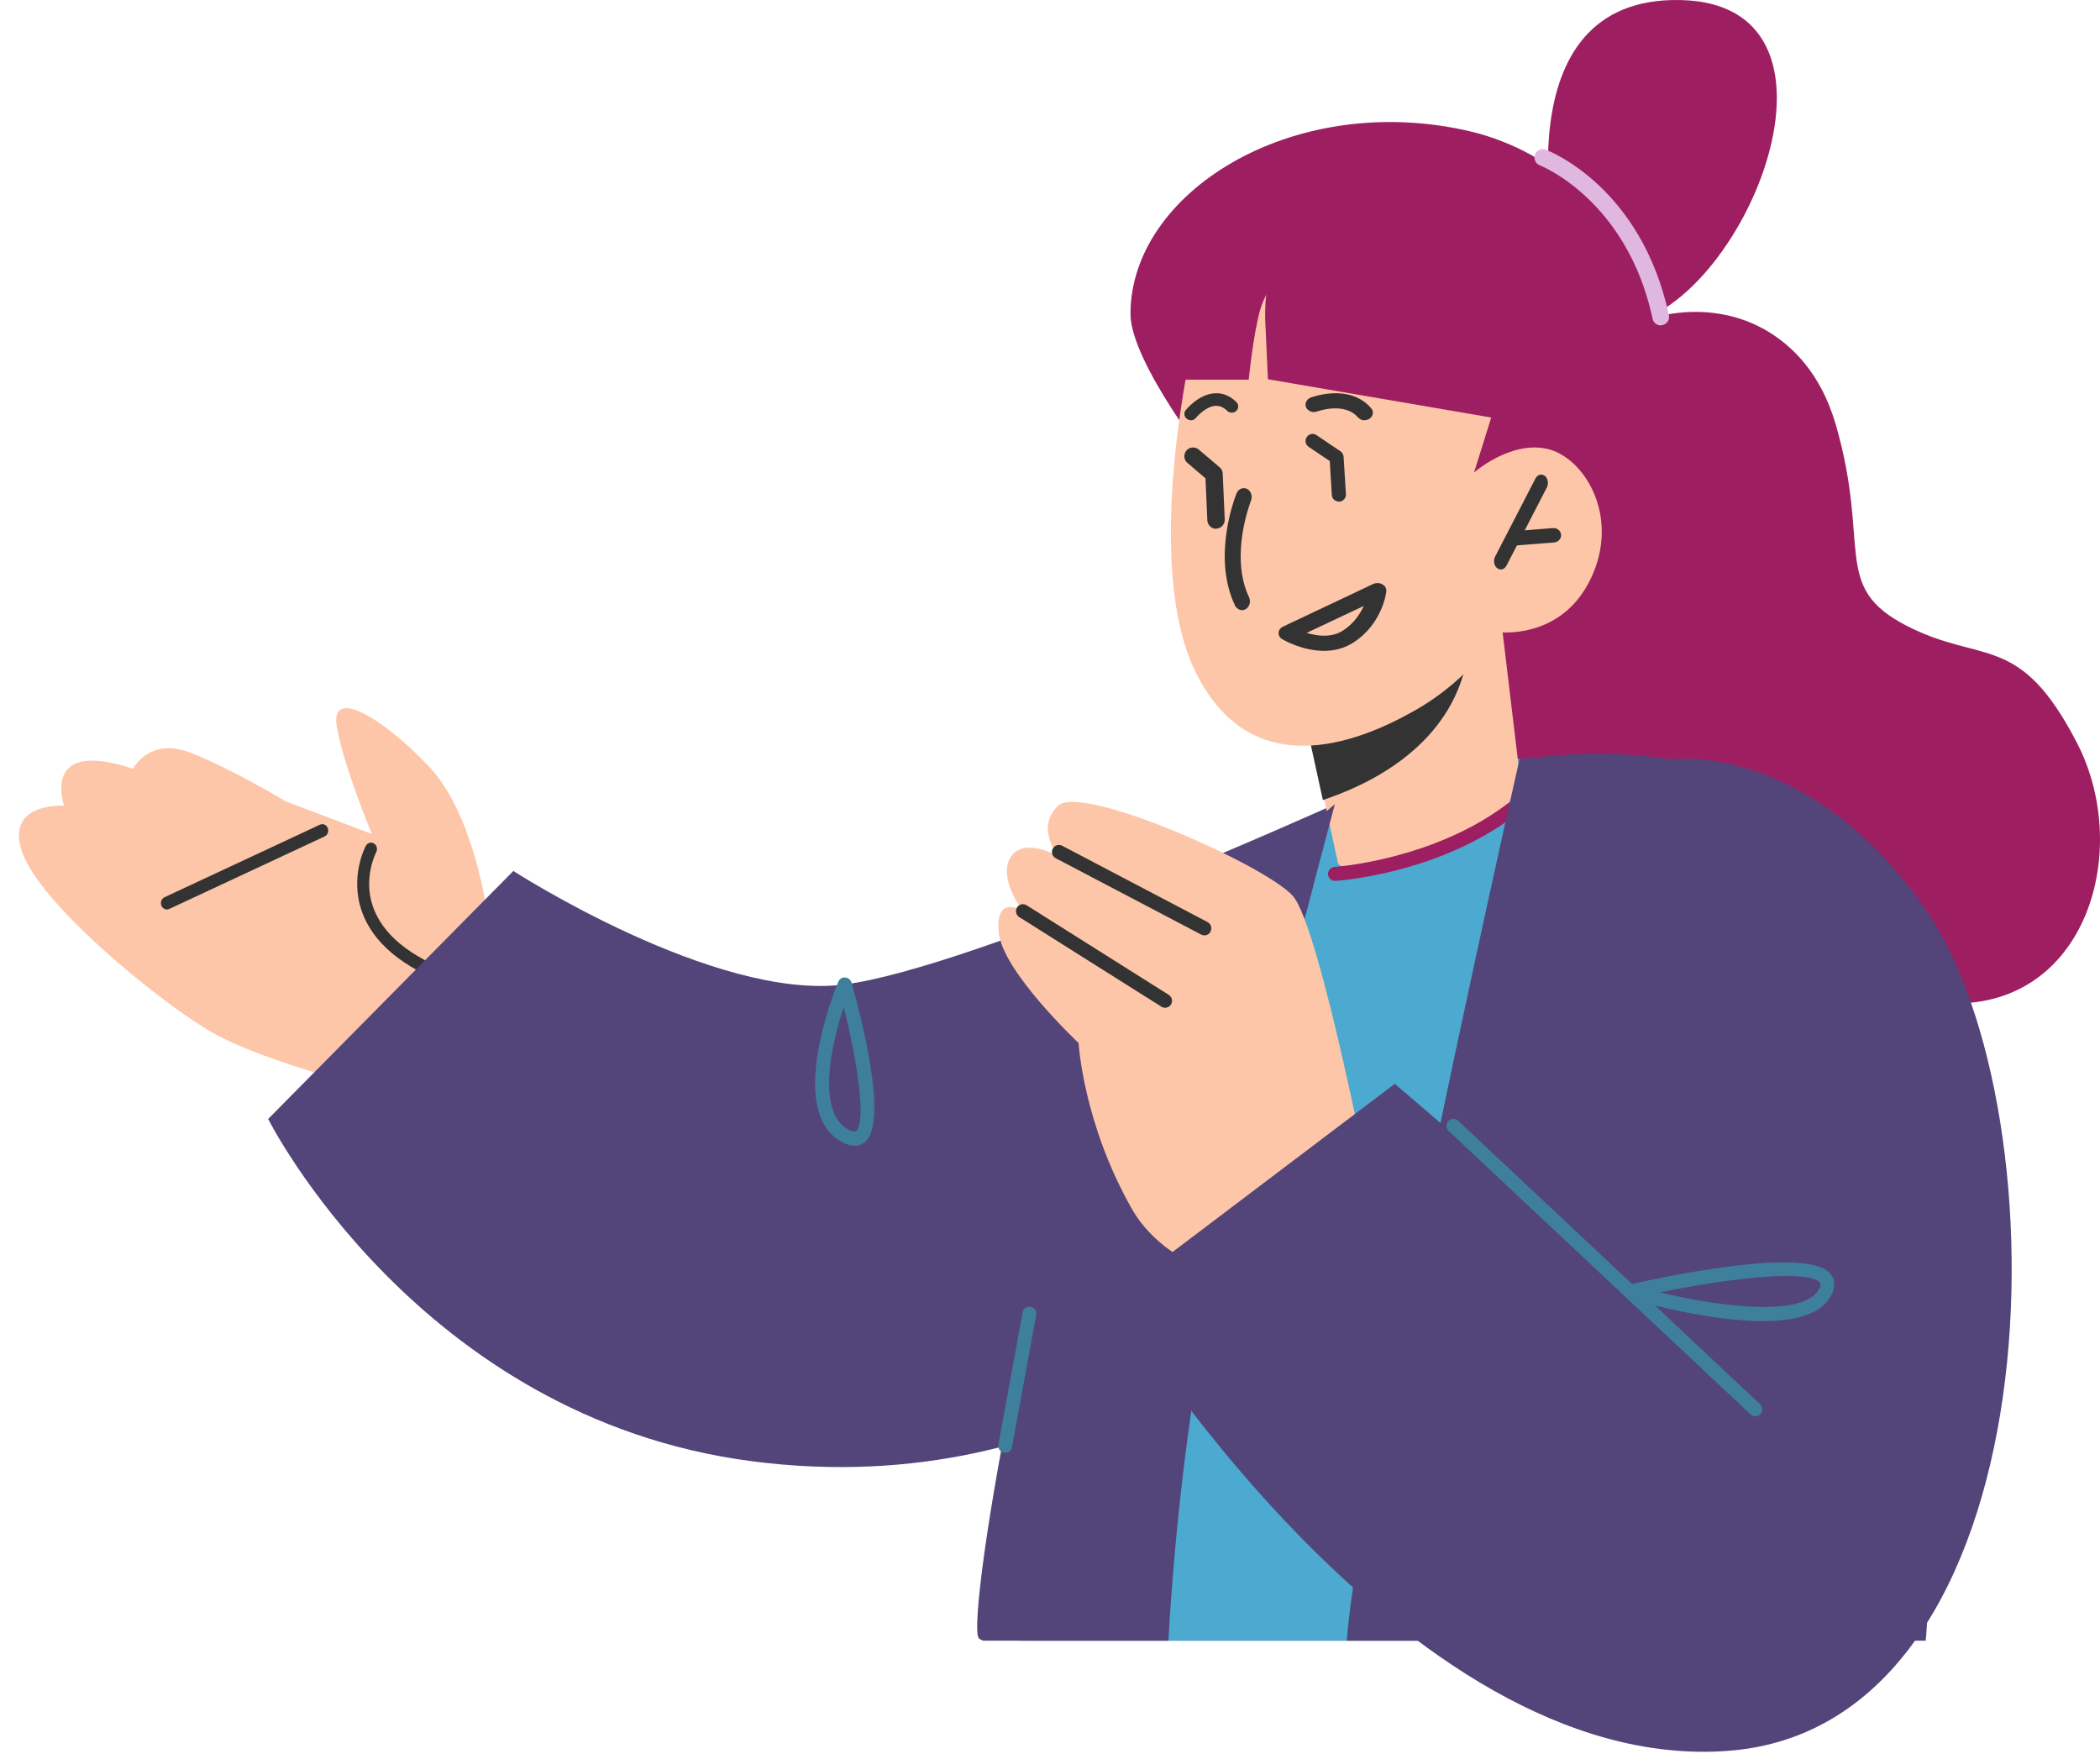 <svg width="160" height="134" viewBox="0 0 160 134" fill="none" xmlns="http://www.w3.org/2000/svg">
<g clip-path="url(#clip0_572_3468)">
<path d="M126.311 24.111C129.038 23.442 131.968 23.714 134.414 25.086C136.569 26.299 138.735 28.464 139.869 32.352C142.573 41.682 139.487 44.698 145.267 47.679C151.058 50.649 153.853 48.11 158.241 56.59C162.629 65.069 158.712 77.539 147.557 76.372C136.401 75.204 109.174 70.919 109.174 70.919L103.573 31.627L116.39 26.537L126.3 24.111H126.311Z" fill="#9E1E62"/>
<path d="M37.141 69.738C37.141 69.738 36.192 62.188 32.768 58.495C29.343 54.802 25.14 52.257 25.659 55.328C26.178 58.399 28.334 63.536 28.334 63.536L21.767 61.054C21.767 61.054 17.564 58.509 14.452 57.328C11.339 56.154 10.13 58.575 10.13 58.575C10.13 58.575 7.017 57.401 5.55 58.279C4.082 59.164 4.883 61.386 4.883 61.386C4.883 61.386 0.303 61.09 1.711 64.982C3.119 68.874 11.643 75.933 15.846 78.479C20.049 81.025 29.81 83.278 29.81 83.278C29.81 83.278 38.511 86.098 37.134 69.738L37.141 69.738Z" fill="#FDC6A8"/>
<path d="M12.674 69.287C12.513 69.274 12.36 69.17 12.297 68.999C12.198 68.75 12.306 68.466 12.54 68.357L24.372 62.833C24.606 62.725 24.871 62.837 24.97 63.087C25.069 63.336 24.961 63.621 24.727 63.729L12.895 69.253C12.822 69.285 12.751 69.301 12.674 69.295L12.674 69.287Z" fill="#333333"/>
<path d="M34.326 75.044C34.291 75.041 34.249 75.037 34.216 75.019C30.623 73.685 28.386 71.802 27.557 69.405C26.65 66.768 27.822 64.54 27.872 64.446C27.997 64.208 28.278 64.126 28.492 64.265C28.714 64.396 28.787 64.696 28.662 64.927C28.654 64.949 27.648 66.875 28.415 69.078C29.149 71.181 31.198 72.875 34.517 74.103C34.756 74.191 34.881 74.473 34.797 74.722C34.723 74.934 34.529 75.068 34.326 75.051L34.326 75.044Z" fill="#333333"/>
<path d="M104.415 60.697C104.415 60.697 93.519 62.267 86.471 75.18C79.423 88.094 73.493 123.694 74.58 124.82C75.657 125.946 99.193 129.314 118.696 129.314C138.199 129.314 144.314 128.56 146.191 127.444C148.068 126.328 147.586 65.542 136.783 60.697C125.98 55.862 116.008 56.833 104.415 60.697Z" fill="#534579"/>
<path d="M39.113 66.358L20.431 85.253C20.431 85.253 31.849 108.012 57.272 111.328C82.705 114.644 97.428 98.404 97.428 98.404L101.706 61.275C101.706 61.275 74.211 73.724 64.351 75.005C54.492 76.286 39.113 66.358 39.113 66.358Z" fill="#534579"/>
<path d="M101.706 61.265C101.706 61.265 84.593 88.28 81.208 105.77C77.822 123.26 77.165 139.118 77.165 139.118L139.215 142L140.466 88.455L133.9 60.283L115.761 57.804L101.696 61.275L101.706 61.265Z" fill="#4CA9D0"/>
<path d="M99.469 54.46L99.534 54.786L100.881 60.871L101.916 65.643C101.916 65.643 101.722 66.833 107.025 65.441C114.139 63.544 115.885 59.883 115.885 59.883L114.346 47.005L112.101 49.408L99.48 54.472L99.469 54.46Z" fill="#FDC6A8"/>
<path d="M101.706 61.265C101.706 61.265 92.975 93.797 91.129 105.16C89.282 116.524 88.902 127.382 88.902 127.382L77.494 125.667L81.854 98.993L97.428 64.87L101.706 61.265Z" fill="#534579"/>
<path d="M101.706 67.112C101.429 67.112 101.193 66.895 101.183 66.616C101.162 66.327 101.388 66.069 101.675 66.048C101.747 66.048 109.206 65.521 114.838 61.244C115.074 61.068 115.402 61.11 115.577 61.347C115.751 61.585 115.71 61.916 115.474 62.091C109.585 66.575 102.065 67.091 101.747 67.112C101.737 67.112 101.727 67.112 101.716 67.112H101.706Z" fill="#9E1E62"/>
<path d="M115.782 57.804C115.782 57.804 99.819 128.343 102.886 128.704C105.954 129.066 130.217 130.254 130.217 130.254L127.396 57.969L115.782 57.794V57.804Z" fill="#534579"/>
<path d="M65.101 87.288C64.824 87.288 64.495 87.205 64.095 86.988C59.838 84.592 63.695 75.201 63.87 74.798C63.952 74.591 64.157 74.447 64.393 74.478C64.618 74.488 64.813 74.643 64.875 74.86C65.583 77.34 67.737 85.552 65.88 87.03C65.706 87.174 65.45 87.298 65.111 87.298L65.101 87.288ZM64.28 76.74C63.275 79.778 62.238 84.716 64.618 86.048C64.752 86.121 65.08 86.286 65.213 86.183C66.004 85.552 65.378 81.069 64.28 76.74Z" fill="#3E7F9C"/>
<path d="M76.581 110.677C76.581 110.677 76.519 110.677 76.488 110.677C76.201 110.625 76.016 110.346 76.068 110.057L77.914 99.984C77.966 99.695 78.243 99.509 78.53 99.561C78.817 99.613 79.002 99.892 78.951 100.181L77.104 110.253C77.052 110.512 76.837 110.687 76.581 110.687V110.677Z" fill="#3E7F9C"/>
<path d="M92.415 35.573C92.415 35.573 86.132 27.63 86.132 23.917C86.132 14.748 98.244 7.052 111.537 9.899C124.829 12.745 129.226 28.204 127.999 35.292C124.092 47.522 108.583 49.119 108.583 49.119C108.583 49.119 83.871 47.342 92.404 35.573H92.415Z" fill="#9E1E62"/>
<path d="M99.469 54.907L100.789 60.952C104.135 59.848 110.098 57.071 111.628 50.881C111.745 50.38 111.797 49.945 111.776 49.588L99.469 54.818V54.918V54.907Z" fill="#333333"/>
<path d="M90.972 25.687C90.972 25.687 86.926 42.778 91.096 51.212C95.266 59.646 103.18 56.753 107.767 54.149C112.353 51.545 114.062 48.152 114.062 48.152C114.062 48.152 118.918 48.853 121.2 44.09C123.482 39.328 120.694 34.833 117.883 34.199C115.062 33.565 112.308 36.001 112.308 36.001L113.882 30.961C113.882 30.961 99.302 9.453 90.984 25.698L90.972 25.687Z" fill="#FDC6A8"/>
<path d="M94.637 46.489C94.426 46.489 94.215 46.358 94.098 46.136C92.306 42.377 94.133 37.782 94.215 37.586C94.356 37.246 94.707 37.103 95.011 37.246C95.316 37.403 95.445 37.795 95.316 38.134C95.304 38.173 93.653 42.324 95.164 45.496C95.316 45.823 95.21 46.228 94.918 46.41C94.824 46.462 94.73 46.489 94.637 46.489Z" fill="#333333"/>
<path d="M114.351 43.389C114.261 43.389 114.161 43.352 114.071 43.291C113.832 43.105 113.762 42.709 113.911 42.413L116.989 36.453C117.138 36.156 117.458 36.07 117.698 36.255C117.938 36.441 118.008 36.836 117.858 37.133L114.781 43.093C114.681 43.278 114.521 43.389 114.341 43.389H114.351Z" fill="#333333"/>
<path d="M115.43 41.564C115.127 41.576 114.88 41.353 114.847 41.058C114.825 40.763 115.053 40.5 115.366 40.467L118.336 40.233C118.661 40.221 118.908 40.444 118.941 40.739C118.963 41.034 118.735 41.297 118.422 41.33L115.452 41.563L115.43 41.564Z" fill="#333333"/>
<path d="M100.887 49.588C99.225 49.588 97.801 48.763 97.709 48.707C97.511 48.596 97.406 48.407 97.419 48.206C97.419 48.005 97.564 47.827 97.762 47.738L104.619 44.495C104.844 44.395 105.107 44.395 105.318 44.517C105.529 44.629 105.648 44.84 105.622 45.052C105.622 45.153 105.318 47.537 103.116 48.953C102.391 49.421 101.613 49.588 100.874 49.588H100.887ZM99.555 48.217C100.347 48.462 101.428 48.607 102.311 48.05C103.142 47.515 103.63 46.779 103.907 46.167L99.555 48.217Z" fill="#333333"/>
<path d="M103.971 32.026C103.787 32.026 103.603 31.948 103.468 31.804C102.413 30.584 100.366 31.349 100.353 31.349C100.035 31.471 99.667 31.338 99.519 31.05C99.385 30.761 99.532 30.429 99.851 30.296C99.973 30.251 102.806 29.186 104.461 31.094C104.682 31.338 104.633 31.704 104.351 31.892C104.24 31.97 104.093 32.014 103.958 32.014L103.971 32.026Z" fill="#333333"/>
<path d="M90.732 32.016C90.627 32.016 90.522 31.979 90.427 31.914C90.217 31.756 90.169 31.45 90.341 31.246C90.379 31.2 91.314 30.04 92.536 29.965C93.156 29.919 93.7 30.151 94.197 30.624C94.388 30.81 94.388 31.116 94.197 31.302C94.006 31.487 93.691 31.487 93.5 31.302C93.214 31.023 92.927 30.903 92.603 30.921C91.954 30.958 91.314 31.599 91.114 31.84C91.018 31.961 90.875 32.026 90.722 32.026L90.732 32.016Z" fill="#333333"/>
<path d="M92.657 40.29C92.297 40.29 92.014 40.006 91.988 39.658L91.847 36.443L90.47 35.269C90.186 35.036 90.161 34.61 90.392 34.326C90.624 34.042 91.049 34.016 91.332 34.249L92.927 35.604C93.069 35.72 93.159 35.901 93.159 36.082L93.314 39.58C93.326 39.942 93.043 40.252 92.683 40.277H92.657V40.29Z" fill="#333333"/>
<path d="M102.004 38.213C101.722 38.213 101.482 37.993 101.472 37.709L101.315 35.126L99.709 34.045C99.458 33.877 99.396 33.541 99.563 33.299C99.73 33.047 100.063 32.984 100.303 33.152L102.129 34.381C102.264 34.475 102.358 34.633 102.369 34.801L102.546 37.646C102.567 37.94 102.337 38.203 102.045 38.224C102.035 38.224 102.024 38.224 102.014 38.224L102.004 38.213Z" fill="#333333"/>
<path d="M118.63 19.079C118.63 19.079 114.134 -0.294 128.04 0.003C142.77 0.323 132.303 24.794 122.916 24.794C118.734 24.794 118.63 19.068 118.63 19.068V19.079Z" fill="#9E1E62"/>
<path d="M126.535 24.794C126.237 24.794 125.977 24.585 125.914 24.289C123.966 15.236 117.399 12.625 117.325 12.6C116.99 12.477 116.828 12.107 116.952 11.775C117.076 11.442 117.449 11.282 117.772 11.405C118.07 11.516 125.058 14.263 127.156 24.018C127.23 24.363 127.007 24.695 126.659 24.769C126.61 24.769 126.572 24.782 126.523 24.782L126.535 24.794Z" fill="#E0B7DF"/>
<path d="M97.966 17.562C97.966 17.562 96.201 20.398 96.409 24.646L96.605 28.894L114.859 32.025L114.259 23.541L97.978 17.562H97.966Z" fill="#9E1E62"/>
<path d="M98.038 20.301C98.038 20.301 96.558 21.763 96.02 23.579C95.495 25.394 95.14 28.926 95.14 28.926H89.65L89.21 20.29L96.02 15.496H100.495V21.087L98.038 20.29V20.301Z" fill="#9E1E62"/>
</g>
<path d="M104.739 92.329C104.739 92.329 100.615 70.603 98.491 68.248C96.368 65.892 82.394 59.684 80.619 61.388C78.844 63.093 80.65 65.242 80.65 65.242C80.65 65.242 77.993 63.713 76.998 65.314C76.002 66.915 77.931 69.405 77.931 69.405C77.931 69.405 75.808 68.062 76.095 71.037C76.372 74.012 82.179 79.467 82.179 79.467C82.179 79.467 82.517 85.552 86.231 92.091C89.945 98.631 101.251 98.92 101.251 98.92L104.739 92.319V92.329Z" fill="#FDC6A8"/>
<path d="M91.761 71.264C91.678 71.264 91.596 71.244 91.514 71.202L80.434 65.386C80.178 65.252 80.075 64.932 80.208 64.663C80.342 64.405 80.66 64.301 80.927 64.436L92.007 70.252C92.263 70.386 92.366 70.707 92.233 70.975C92.14 71.161 91.956 71.264 91.761 71.264Z" fill="#333333"/>
<path d="M88.765 76.781C88.673 76.781 88.57 76.75 88.488 76.698L77.654 69.87C77.408 69.715 77.336 69.384 77.49 69.136C77.644 68.888 77.972 68.816 78.219 68.971L89.052 75.799C89.299 75.954 89.37 76.285 89.217 76.533C89.114 76.698 88.94 76.781 88.765 76.781Z" fill="#333333"/>
<path d="M84.727 98.866C84.727 98.866 106.684 135.299 131.686 133.393C156.688 131.486 157.472 84.687 146.663 69.216C137.727 56.427 127.385 57.853 127.385 57.853L115.772 90.725L106.272 82.574L84.727 98.876V98.866Z" fill="#534579"/>
<path d="M133.736 107.906C133.602 107.906 133.479 107.854 133.377 107.761L110.375 86.169C110.16 85.973 110.149 85.632 110.344 85.415C110.539 85.198 110.878 85.188 111.093 85.384L134.095 106.976C134.31 107.172 134.32 107.513 134.126 107.73C134.023 107.844 133.879 107.895 133.736 107.895V107.906Z" fill="#3E7F9C"/>
<path d="M134.29 100.653C130.094 100.653 124.923 99.176 124.051 98.918C123.815 98.845 123.661 98.629 123.671 98.391C123.671 98.153 123.846 97.947 124.082 97.885C126.349 97.368 137.768 94.878 139.481 97.069C139.717 97.368 139.922 97.885 139.553 98.639C138.814 100.157 136.711 100.653 134.29 100.653ZM126.472 98.463C131.284 99.63 137.552 100.343 138.609 98.174C138.763 97.864 138.691 97.771 138.66 97.73C137.88 96.738 132.197 97.296 126.472 98.463Z" fill="#3E7F9C"/>
<defs>
<clipPath id="clip0_572_3468">
<rect width="160" height="125" fill="white"/>
</clipPath>
</defs>
</svg>

